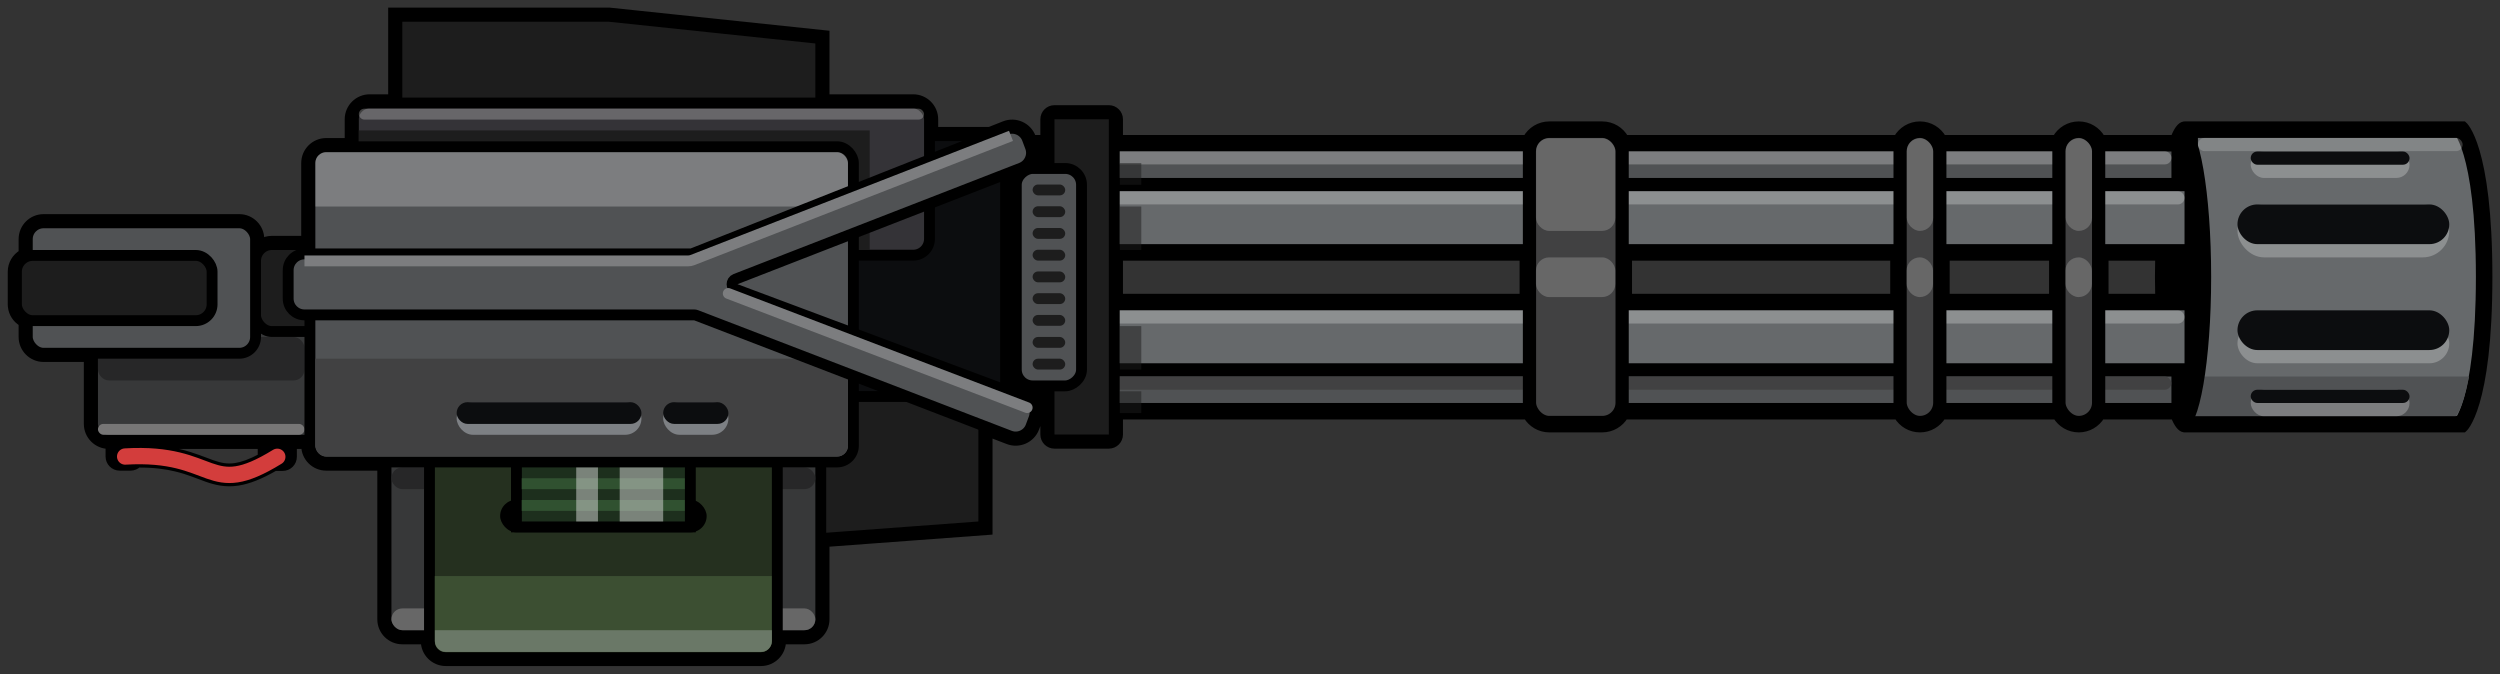<svg width="204" height="55" viewBox="0 0 204 55" fill="none" xmlns="http://www.w3.org/2000/svg">
<rect x="0" y="0" width="204" height="55" fill="#333333" stroke="none"/>
<mask id="path-1-outside-1_3372_1924" maskUnits="userSpaceOnUse" x="0.113" y="-0.113" width="204" height="55" fill="black">
<rect fill="white" x="0.113" y="-0.113" width="204" height="55"/>
<path fill-rule="evenodd" clip-rule="evenodd" d="M203.113 22.596C203.113 33.323 201.043 35.018 201.043 35.018L178.27 35.018L178.215 35.013C177.925 34.971 177.651 34.6 177.4 33.964L171.482 33.964C171.105 34.594 170.418 35.017 169.63 35.017C168.842 35.017 168.155 34.593 167.778 33.964L158.521 33.964C158.144 34.594 157.456 35.017 156.668 35.017C155.88 35.017 155.194 34.593 154.816 33.964L132.598 33.964C132.221 34.594 131.533 35.017 130.746 35.017L126.425 35.017C125.637 35.017 124.951 34.593 124.573 33.964L91.368 33.964L91.368 35.457C91.368 35.946 90.971 36.343 90.481 36.344L86.046 36.344C85.556 36.344 85.159 35.947 85.159 35.457L85.159 33.964L84.877 33.964C84.858 34.071 84.83 34.178 84.79 34.284L84.54 34.952C84.194 35.874 83.162 36.339 82.242 35.985L80.724 35.401L80.724 43.376L67.42 44.362L67.42 50.535C67.42 51.515 66.626 52.309 65.646 52.309L63.872 52.309C63.872 53.288 63.078 54.083 62.098 54.083L36.377 54.083C35.397 54.083 34.603 53.289 34.603 52.309L32.829 52.309C31.849 52.309 31.055 51.515 31.055 50.535L31.055 38.139L26.62 38.139C25.64 38.139 24.846 37.345 24.846 36.365L23.958 36.365L23.958 37.274C23.958 37.764 23.561 38.161 23.071 38.161L22.441 38.161C21.227 38.859 20.268 39.232 19.417 39.362C18.419 39.515 17.635 39.325 16.865 39.056C16.084 38.782 15.39 38.462 14.364 38.214C13.564 38.02 12.574 37.879 11.275 37.886C11.115 38.042 10.896 38.139 10.654 38.139L9.767 38.139C9.277 38.139 8.88 37.742 8.88 37.252L8.88 36.365C7.901 36.365 7.107 35.571 7.107 34.591L7.107 29.27L3.559 29.27C2.579 29.27 1.785 28.476 1.785 27.496L1.785 26.37C1.305 26.091 0.967 25.596 0.908 25.016L0.898 24.835L0.898 22.174C0.898 21.518 1.255 20.946 1.785 20.639L1.785 19.513C1.785 18.534 2.579 17.739 3.558 17.739L19.523 17.739C20.503 17.739 21.298 18.534 21.298 19.513L21.298 19.752C21.559 19.601 21.861 19.513 22.184 19.513L24.846 19.513L24.846 13.305C24.846 12.325 25.64 11.531 26.619 11.531L28.394 11.531L28.394 9.735C28.394 8.755 29.187 7.961 30.167 7.961L31.942 7.961L31.942 0.887L49.728 0.887L49.773 0.892L67.42 2.749L67.42 7.961L74.515 7.961C75.494 7.961 76.29 8.755 76.29 9.735L76.29 10.622L80.747 10.622L81.937 10.151C82.859 9.786 83.902 10.249 84.251 11.178L84.289 11.281L85.159 11.281L85.159 9.735C85.159 9.245 85.556 8.848 86.046 8.848L90.481 8.848C90.971 8.848 91.368 9.245 91.368 9.735L91.368 11.281L124.54 11.281C124.91 10.621 125.615 10.174 126.425 10.174L130.746 10.174C131.556 10.174 132.262 10.621 132.631 11.281L154.783 11.281C155.153 10.621 155.858 10.174 156.668 10.174C157.479 10.174 158.184 10.621 158.554 11.281L167.745 11.281C168.114 10.621 168.819 10.174 169.63 10.174C170.44 10.174 171.146 10.621 171.515 11.281L177.38 11.281C177.636 10.612 177.917 10.222 178.215 10.178L178.27 10.174L201.043 10.174C201.043 10.174 203.113 11.868 203.113 22.596ZM11.541 36.365L11.541 36.553C12.814 36.567 13.827 36.715 14.677 36.921C15.786 37.19 16.645 37.569 17.305 37.8C17.977 38.035 18.523 38.154 19.216 38.047C19.752 37.965 20.411 37.742 21.297 37.272L21.297 36.365L11.541 36.365ZM19.615 18.631L19.523 18.626C19.568 18.626 19.611 18.629 19.654 18.636C19.641 18.634 19.628 18.632 19.615 18.631ZM74.607 8.852L74.515 8.848C74.559 8.848 74.603 8.851 74.645 8.858C74.633 8.856 74.62 8.854 74.607 8.852ZM91.368 21.002L91.368 24.242L124.265 24.242L124.265 21.002L91.368 21.002ZM132.906 21.002L132.906 24.242L154.508 24.242L154.508 21.002L132.906 21.002ZM158.828 21.002L158.828 24.242L167.469 24.242L167.469 21.002L158.828 21.002ZM176.132 24.242C176.119 23.704 176.11 23.154 176.11 22.596C176.11 22.056 176.119 21.524 176.13 21.002L171.79 21.002L171.79 24.242L176.132 24.242Z"/>
</mask>
<path fill-rule="evenodd" clip-rule="evenodd" d="M203.113 22.596C203.113 33.323 201.043 35.018 201.043 35.018L178.27 35.018L178.215 35.013C177.925 34.971 177.651 34.6 177.4 33.964L171.482 33.964C171.105 34.594 170.418 35.017 169.63 35.017C168.842 35.017 168.155 34.593 167.778 33.964L158.521 33.964C158.144 34.594 157.456 35.017 156.668 35.017C155.88 35.017 155.194 34.593 154.816 33.964L132.598 33.964C132.221 34.594 131.533 35.017 130.746 35.017L126.425 35.017C125.637 35.017 124.951 34.593 124.573 33.964L91.368 33.964L91.368 35.457C91.368 35.946 90.971 36.343 90.481 36.344L86.046 36.344C85.556 36.344 85.159 35.947 85.159 35.457L85.159 33.964L84.877 33.964C84.858 34.071 84.83 34.178 84.79 34.284L84.54 34.952C84.194 35.874 83.162 36.339 82.242 35.985L80.724 35.401L80.724 43.376L67.42 44.362L67.42 50.535C67.42 51.515 66.626 52.309 65.646 52.309L63.872 52.309C63.872 53.288 63.078 54.083 62.098 54.083L36.377 54.083C35.397 54.083 34.603 53.289 34.603 52.309L32.829 52.309C31.849 52.309 31.055 51.515 31.055 50.535L31.055 38.139L26.62 38.139C25.64 38.139 24.846 37.345 24.846 36.365L23.958 36.365L23.958 37.274C23.958 37.764 23.561 38.161 23.071 38.161L22.441 38.161C21.227 38.859 20.268 39.232 19.417 39.362C18.419 39.515 17.635 39.325 16.865 39.056C16.084 38.782 15.39 38.462 14.364 38.214C13.564 38.02 12.574 37.879 11.275 37.886C11.115 38.042 10.896 38.139 10.654 38.139L9.767 38.139C9.277 38.139 8.88 37.742 8.88 37.252L8.88 36.365C7.901 36.365 7.107 35.571 7.107 34.591L7.107 29.27L3.559 29.27C2.579 29.27 1.785 28.476 1.785 27.496L1.785 26.37C1.305 26.091 0.967 25.596 0.908 25.016L0.898 24.835L0.898 22.174C0.898 21.518 1.255 20.946 1.785 20.639L1.785 19.513C1.785 18.534 2.579 17.739 3.558 17.739L19.523 17.739C20.503 17.739 21.298 18.534 21.298 19.513L21.298 19.752C21.559 19.601 21.861 19.513 22.184 19.513L24.846 19.513L24.846 13.305C24.846 12.325 25.64 11.531 26.619 11.531L28.394 11.531L28.394 9.735C28.394 8.755 29.187 7.961 30.167 7.961L31.942 7.961L31.942 0.887L49.728 0.887L49.773 0.892L67.42 2.749L67.42 7.961L74.515 7.961C75.494 7.961 76.29 8.755 76.29 9.735L76.29 10.622L80.747 10.622L81.937 10.151C82.859 9.786 83.902 10.249 84.251 11.178L84.289 11.281L85.159 11.281L85.159 9.735C85.159 9.245 85.556 8.848 86.046 8.848L90.481 8.848C90.971 8.848 91.368 9.245 91.368 9.735L91.368 11.281L124.54 11.281C124.91 10.621 125.615 10.174 126.425 10.174L130.746 10.174C131.556 10.174 132.262 10.621 132.631 11.281L154.783 11.281C155.153 10.621 155.858 10.174 156.668 10.174C157.479 10.174 158.184 10.621 158.554 11.281L167.745 11.281C168.114 10.621 168.819 10.174 169.63 10.174C170.44 10.174 171.146 10.621 171.515 11.281L177.38 11.281C177.636 10.612 177.917 10.222 178.215 10.178L178.27 10.174L201.043 10.174C201.043 10.174 203.113 11.868 203.113 22.596ZM11.541 36.365L11.541 36.553C12.814 36.567 13.827 36.715 14.677 36.921C15.786 37.19 16.645 37.569 17.305 37.8C17.977 38.035 18.523 38.154 19.216 38.047C19.752 37.965 20.411 37.742 21.297 37.272L21.297 36.365L11.541 36.365ZM19.615 18.631L19.523 18.626C19.568 18.626 19.611 18.629 19.654 18.636C19.641 18.634 19.628 18.632 19.615 18.631ZM74.607 8.852L74.515 8.848C74.559 8.848 74.603 8.851 74.645 8.858C74.633 8.856 74.62 8.854 74.607 8.852ZM91.368 21.002L91.368 24.242L124.265 24.242L124.265 21.002L91.368 21.002ZM132.906 21.002L132.906 24.242L154.508 24.242L154.508 21.002L132.906 21.002ZM158.828 21.002L158.828 24.242L167.469 24.242L167.469 21.002L158.828 21.002ZM176.132 24.242C176.119 23.704 176.11 23.154 176.11 22.596C176.11 22.056 176.119 21.524 176.13 21.002L171.79 21.002L171.79 24.242L176.132 24.242Z" fill="black"/>
<path fill-rule="evenodd" clip-rule="evenodd" d="M203.113 22.596C203.113 33.323 201.043 35.018 201.043 35.018L178.27 35.018L178.215 35.013C177.925 34.971 177.651 34.6 177.4 33.964L171.482 33.964C171.105 34.594 170.418 35.017 169.63 35.017C168.842 35.017 168.155 34.593 167.778 33.964L158.521 33.964C158.144 34.594 157.456 35.017 156.668 35.017C155.88 35.017 155.194 34.593 154.816 33.964L132.598 33.964C132.221 34.594 131.533 35.017 130.746 35.017L126.425 35.017C125.637 35.017 124.951 34.593 124.573 33.964L91.368 33.964L91.368 35.457C91.368 35.946 90.971 36.343 90.481 36.344L86.046 36.344C85.556 36.344 85.159 35.947 85.159 35.457L85.159 33.964L84.877 33.964C84.858 34.071 84.83 34.178 84.79 34.284L84.54 34.952C84.194 35.874 83.162 36.339 82.242 35.985L80.724 35.401L80.724 43.376L67.42 44.362L67.42 50.535C67.42 51.515 66.626 52.309 65.646 52.309L63.872 52.309C63.872 53.288 63.078 54.083 62.098 54.083L36.377 54.083C35.397 54.083 34.603 53.289 34.603 52.309L32.829 52.309C31.849 52.309 31.055 51.515 31.055 50.535L31.055 38.139L26.62 38.139C25.64 38.139 24.846 37.345 24.846 36.365L23.958 36.365L23.958 37.274C23.958 37.764 23.561 38.161 23.071 38.161L22.441 38.161C21.227 38.859 20.268 39.232 19.417 39.362C18.419 39.515 17.635 39.325 16.865 39.056C16.084 38.782 15.39 38.462 14.364 38.214C13.564 38.02 12.574 37.879 11.275 37.886C11.115 38.042 10.896 38.139 10.654 38.139L9.767 38.139C9.277 38.139 8.88 37.742 8.88 37.252L8.88 36.365C7.901 36.365 7.107 35.571 7.107 34.591L7.107 29.27L3.559 29.27C2.579 29.27 1.785 28.476 1.785 27.496L1.785 26.37C1.305 26.091 0.967 25.596 0.908 25.016L0.898 24.835L0.898 22.174C0.898 21.518 1.255 20.946 1.785 20.639L1.785 19.513C1.785 18.534 2.579 17.739 3.558 17.739L19.523 17.739C20.503 17.739 21.298 18.534 21.298 19.513L21.298 19.752C21.559 19.601 21.861 19.513 22.184 19.513L24.846 19.513L24.846 13.305C24.846 12.325 25.64 11.531 26.619 11.531L28.394 11.531L28.394 9.735C28.394 8.755 29.187 7.961 30.167 7.961L31.942 7.961L31.942 0.887L49.728 0.887L49.773 0.892L67.42 2.749L67.42 7.961L74.515 7.961C75.494 7.961 76.29 8.755 76.29 9.735L76.29 10.622L80.747 10.622L81.937 10.151C82.859 9.786 83.902 10.249 84.251 11.178L84.289 11.281L85.159 11.281L85.159 9.735C85.159 9.245 85.556 8.848 86.046 8.848L90.481 8.848C90.971 8.848 91.368 9.245 91.368 9.735L91.368 11.281L124.54 11.281C124.91 10.621 125.615 10.174 126.425 10.174L130.746 10.174C131.556 10.174 132.262 10.621 132.631 11.281L154.783 11.281C155.153 10.621 155.858 10.174 156.668 10.174C157.479 10.174 158.184 10.621 158.554 11.281L167.745 11.281C168.114 10.621 168.819 10.174 169.63 10.174C170.44 10.174 171.146 10.621 171.515 11.281L177.38 11.281C177.636 10.612 177.917 10.222 178.215 10.178L178.27 10.174L201.043 10.174C201.043 10.174 203.113 11.868 203.113 22.596ZM11.541 36.365L11.541 36.553C12.814 36.567 13.827 36.715 14.677 36.921C15.786 37.19 16.645 37.569 17.305 37.8C17.977 38.035 18.523 38.154 19.216 38.047C19.752 37.965 20.411 37.742 21.297 37.272L21.297 36.365L11.541 36.365ZM19.615 18.631L19.523 18.626C19.568 18.626 19.611 18.629 19.654 18.636C19.641 18.634 19.628 18.632 19.615 18.631ZM74.607 8.852L74.515 8.848C74.559 8.848 74.603 8.851 74.645 8.858C74.633 8.856 74.62 8.854 74.607 8.852ZM91.368 21.002L91.368 24.242L124.265 24.242L124.265 21.002L91.368 21.002ZM132.906 21.002L132.906 24.242L154.508 24.242L154.508 21.002L132.906 21.002ZM158.828 21.002L158.828 24.242L167.469 24.242L167.469 21.002L158.828 21.002ZM176.132 24.242C176.119 23.704 176.11 23.154 176.11 22.596C176.11 22.056 176.119 21.524 176.13 21.002L171.79 21.002L171.79 24.242L176.132 24.242Z" stroke="black" stroke-width="0.532" mask="url(#path-1-outside-1_3372_1924)"/>
<path d="M200.794 10.715C200.824 10.758 200.861 10.813 200.902 10.883C201.069 11.163 201.311 11.667 201.559 12.514C202.057 14.212 202.573 17.262 202.573 22.596C202.573 27.929 202.057 30.979 201.559 32.678C201.311 33.525 201.069 34.029 200.902 34.309C200.861 34.378 200.824 34.434 200.794 34.477H178.81V10.715H200.794Z" fill="#66696B" stroke="black" stroke-width="1.08"/>
<path d="M178.257 33.963L200.374 33.963C200.374 33.963 200.927 33.558 201.48 30.723H178.257V33.963Z" fill="#505254"/>
<ellipse cx="178.27" cy="22.596" rx="2.16" ry="12.421" fill="black"/>
<rect x="64.318" y="11.821" width="113.412" height="4.32" fill="#505254" stroke="black" stroke-width="1.08"/>
<rect x="64.318" y="29.103" width="113.412" height="4.32" fill="#505254" stroke="black" stroke-width="1.08"/>
<rect x="64.305" y="15.061" width="114.492" height="5.401" fill="#66696B" stroke="black" stroke-width="1.08"/>
<rect x="64.305" y="24.782" width="114.492" height="5.401" fill="#66696B" stroke="black" stroke-width="1.08"/>
<rect x="65.925" y="15.601" width="112.332" height="1.08" rx="0.54" fill="white" fill-opacity="0.25"/>
<rect x="65.925" y="25.323" width="112.332" height="1.08" rx="0.54" fill="white" fill-opacity="0.25"/>
<rect x="65.925" y="30.723" width="111.252" height="1.08" rx="0.54" fill="#414142"/>
<rect x="65.939" y="12.335" width="111.252" height="1.08" rx="0.54" fill="white" fill-opacity="0.25"/>
<rect x="183.658" y="12.361" width="12.961" height="2.16" rx="1.08" fill="white" fill-opacity="0.25"/>
<rect x="183.658" y="31.803" width="12.961" height="2.16" rx="1.08" fill="white" fill-opacity="0.25"/>
<rect x="183.658" y="12.361" width="12.961" height="1.08" rx="0.54" fill="#0C0D0F"/>
<rect x="182.578" y="16.682" width="17.282" height="4.32" rx="2.16" fill="white" fill-opacity="0.25"/>
<rect x="182.578" y="26.403" width="17.282" height="3.24" rx="1.62" fill="white" fill-opacity="0.25"/>
<rect x="182.578" y="16.682" width="17.282" height="3.24" rx="1.62" fill="#0C0D0F"/>
<rect x="182.578" y="25.323" width="17.282" height="3.24" rx="1.62" fill="#0C0D0F"/>
<rect x="183.658" y="31.803" width="12.961" height="1.08" rx="0.54" fill="#0C0D0F"/>
<rect x="124.805" y="10.715" width="7.561" height="23.762" rx="1.62" fill="#414142" stroke="black" stroke-width="1.08"/>
<rect x="125.332" y="11.281" width="6.481" height="7.561" rx="1.08" fill="#D9D9D9" fill-opacity="0.25"/>
<rect x="155.048" y="10.715" width="3.24" height="23.762" rx="1.62" fill="#414142" stroke="black" stroke-width="1.08"/>
<rect x="155.588" y="11.281" width="2.16" height="7.561" rx="1.08" fill="#D9D9D9" fill-opacity="0.25"/>
<rect x="168.009" y="10.715" width="3.24" height="23.762" rx="1.62" fill="#414142" stroke="black" stroke-width="1.08"/>
<rect x="168.549" y="11.281" width="2.16" height="7.561" rx="1.08" fill="#D9D9D9" fill-opacity="0.25"/>
<rect x="168.536" y="21.002" width="2.16" height="3.24" rx="1.08" fill="#D9D9D9" fill-opacity="0.25"/>
<rect x="155.575" y="21.002" width="2.16" height="3.24" rx="1.08" fill="#D9D9D9" fill-opacity="0.25"/>
<rect x="125.332" y="21.002" width="6.481" height="3.24" rx="1.08" fill="#D9D9D9" fill-opacity="0.25"/>
<rect x="179.35" y="11.255" width="21.602" height="1.08" rx="0.54" fill="#D9D9D9" fill-opacity="0.25"/>
<rect x="91.356" y="16.852" width="1.774" height="3.548" fill="#1D1D1D" fill-opacity="0.5"/>
<rect x="91.356" y="13.304" width="1.774" height="1.774" fill="#1D1D1D" fill-opacity="0.5"/>
<rect x="91.356" y="26.609" width="1.774" height="3.548" fill="#1D1D1D" fill-opacity="0.5"/>
<rect x="91.356" y="31.93" width="1.774" height="1.774" fill="#1D1D1D" fill-opacity="0.5"/>
<rect x="11.541" y="34.591" width="3.548" height="2.661" rx="0.887" transform="rotate(90 11.541 34.591)" fill="#000001"/>
<rect x="23.959" y="34.613" width="3.548" height="2.661" rx="0.887" transform="rotate(90 23.959 34.613)" fill="#000001"/>
<rect x="7.55" y="25.278" width="23.948" height="10.643" rx="1.33" fill="#373839" stroke="black" stroke-width="0.887"/>
<rect x="7.993" y="34.591" width="16.852" height="0.887" rx="0.443" fill="#777676"/>
<rect x="7.993" y="27.496" width="16.852" height="3.548" rx="0.887" fill="#272728"/>
<path d="M10.211 37.252C17.75 36.809 16.863 40.822 22.628 37.274" stroke="#D33D3C" stroke-width="1.33" stroke-linecap="round"/>
<rect x="81.611" y="11.509" width="5.322" height="22.174" fill="black"/>
<rect x="20.854" y="19.956" width="10.643" height="7.096" rx="1.33" fill="#1D1D1D" stroke="black" stroke-width="0.887"/>
<rect x="29.724" y="11.065" width="52.33" height="23.061" rx="0.443" fill="#0C0D0F" stroke="black" stroke-width="0.887"/>
<path d="M80.28 32.352V42.964L79.87 42.995L55.922 44.768L55.905 44.769H31.498V32.352H80.28Z" fill="#1D1D1D" stroke="black" stroke-width="0.887"/>
<path d="M66.976 13.748L66.976 3.148L66.579 3.107L49.727 1.333L49.703 1.331L32.385 1.331L32.385 13.748L66.976 13.748Z" fill="#1D1D1D" stroke="black" stroke-width="0.887"/>
<rect x="28.837" y="8.405" width="47.009" height="12.417" rx="1.33" fill="#343337" stroke="black" stroke-width="0.887"/>
<rect x="2.228" y="18.183" width="18.626" height="10.643" rx="1.33" fill="#505254" stroke="black" stroke-width="0.887"/>
<rect x="85.602" y="9.291" width="5.322" height="26.609" rx="0.443" fill="#1D1D1D" stroke="black" stroke-width="0.887"/>
<rect x="29.28" y="8.87" width="46.122" height="0.887" rx="0.443" fill="white" fill-opacity="0.25"/>
<rect x="88.252" y="13.748" width="17.739" height="5.322" rx="1.33" transform="rotate(90 88.252 13.748)" fill="#505254" stroke="black" stroke-width="0.887"/>
<rect x="84.261" y="15.056" width="2.661" height="0.887" rx="0.443" fill="#1D1D1D"/>
<rect x="84.261" y="16.83" width="2.661" height="0.887" rx="0.443" fill="#1D1D1D"/>
<rect x="84.261" y="18.604" width="2.661" height="0.887" rx="0.443" fill="#1D1D1D"/>
<rect x="84.261" y="20.378" width="2.661" height="0.887" rx="0.443" fill="#1D1D1D"/>
<rect x="84.261" y="22.152" width="2.661" height="0.887" rx="0.443" fill="#1D1D1D"/>
<rect x="84.261" y="23.926" width="2.661" height="0.887" rx="0.443" fill="#1D1D1D"/>
<rect x="84.261" y="25.7" width="2.661" height="0.887" rx="0.443" fill="#1D1D1D"/>
<rect x="84.261" y="27.496" width="2.661" height="0.887" rx="0.443" fill="#1D1D1D"/>
<rect x="84.261" y="29.269" width="2.661" height="0.887" rx="0.443" fill="#1D1D1D"/>
<rect x="31.498" y="33.239" width="35.478" height="18.626" rx="1.33" fill="#373839" stroke="black" stroke-width="0.887"/>
<rect x="31.941" y="49.648" width="34.591" height="1.774" rx="0.887" fill="#676767"/>
<rect x="31.941" y="38.139" width="34.591" height="1.774" rx="0.887" fill="#272728"/>
<rect x="35.045" y="31.465" width="28.383" height="22.174" rx="1.33" fill="#25301F" stroke="black" stroke-width="0.887"/>
<path d="M35.478 47.009H62.974V52.331C62.974 52.82 62.577 53.218 62.087 53.218H36.365C35.875 53.218 35.478 52.82 35.478 52.331V47.009Z" fill="#3C4F32"/>
<path d="M35.489 51.422H62.985V52.309C62.985 52.799 62.588 53.196 62.098 53.196H36.376C35.886 53.196 35.489 52.799 35.489 52.309V51.422Z" fill="#6A7867"/>
<rect x="40.811" y="40.778" width="16.852" height="2.661" rx="1.33" fill="black"/>
<rect x="42.141" y="26.144" width="14.191" height="16.852" fill="#1D2F1D" stroke="black" stroke-width="0.887"/>
<rect x="42.585" y="29.248" width="13.304" height="0.887" fill="#305130"/>
<rect x="42.585" y="27.474" width="13.304" height="0.887" fill="#305130"/>
<rect x="42.585" y="31.022" width="13.304" height="0.887" fill="#305130"/>
<rect x="42.585" y="32.796" width="13.304" height="0.887" fill="#305130"/>
<rect x="42.585" y="34.57" width="13.304" height="0.887" fill="#305130"/>
<rect x="42.585" y="36.344" width="13.304" height="0.887" fill="#305130"/>
<rect x="42.574" y="39.026" width="13.304" height="0.887" fill="#305130"/>
<rect x="42.574" y="40.8" width="13.304" height="0.887" fill="#305130"/>
<g style="mix-blend-mode:overlay">
<rect x="50.567" y="26.587" width="3.548" height="15.965" fill="#D9D9D9" fill-opacity="0.5"/>
</g>
<g style="mix-blend-mode:overlay">
<rect x="47.019" y="26.587" width="1.774" height="15.965" fill="#D9D9D9" fill-opacity="0.5"/>
</g>
<rect x="29.28" y="10.644" width="41.687" height="9.757" fill="#1D1D1D"/>
<rect x="25.289" y="11.974" width="44.348" height="25.722" rx="1.33" fill="#505254" stroke="black" stroke-width="0.887"/>
<path d="M25.732 29.27H69.193V36.365C69.193 36.855 68.796 37.252 68.306 37.252H26.619C26.13 37.252 25.732 36.855 25.732 36.365V29.27Z" fill="#414142"/>
<path d="M25.732 16.852L69.193 16.852L69.193 13.305C69.193 12.815 68.796 12.418 68.306 12.418L26.619 12.418C26.13 12.418 25.732 12.815 25.732 13.305L25.732 16.852Z" fill="white" fill-opacity="0.25"/>
<rect x="37.263" y="32.818" width="15.078" height="2.661" rx="1.33" fill="#7D8084"/>
<rect x="54.115" y="32.817" width="5.322" height="2.661" rx="1.33" fill="#7D8084"/>
<rect x="37.263" y="32.818" width="15.078" height="1.774" rx="0.887" fill="#0C0D0F"/>
<rect x="54.115" y="32.817" width="5.322" height="1.774" rx="0.887" fill="#0C0D0F"/>
<rect x="1.341" y="20.843" width="15.965" height="5.322" rx="1.33" fill="#1D1D1D" stroke="black" stroke-width="0.887"/>
<path d="M83.595 32.415C84.284 32.672 84.633 33.439 84.375 34.128L84.124 34.797C83.865 35.489 83.091 35.836 82.402 35.571L56.808 25.726C56.757 25.706 56.703 25.695 56.649 25.695L24.846 25.695C24.111 25.695 23.515 25.1 23.515 24.365L23.515 22.049C23.515 21.314 24.111 20.719 24.846 20.719L56.352 20.719C56.407 20.719 56.463 20.708 56.515 20.688L82.1 10.563C82.792 10.29 83.574 10.637 83.835 11.334L84.087 12.005C84.343 12.687 84.002 13.448 83.323 13.712L60.018 22.777C59.639 22.925 59.642 23.463 60.024 23.605L83.595 32.415Z" fill="#505254" stroke="black" stroke-width="0.887" stroke-linecap="round"/>
<path d="M82.498 11.087L56.488 21.227C56.385 21.267 56.276 21.287 56.166 21.287L24.845 21.287" stroke="#7C7D7F" stroke-width="0.887"/>
<path d="M83.817 33.261L59.426 23.948" stroke="#7C7D7F" stroke-width="0.887" stroke-linecap="round"/>
</svg>
